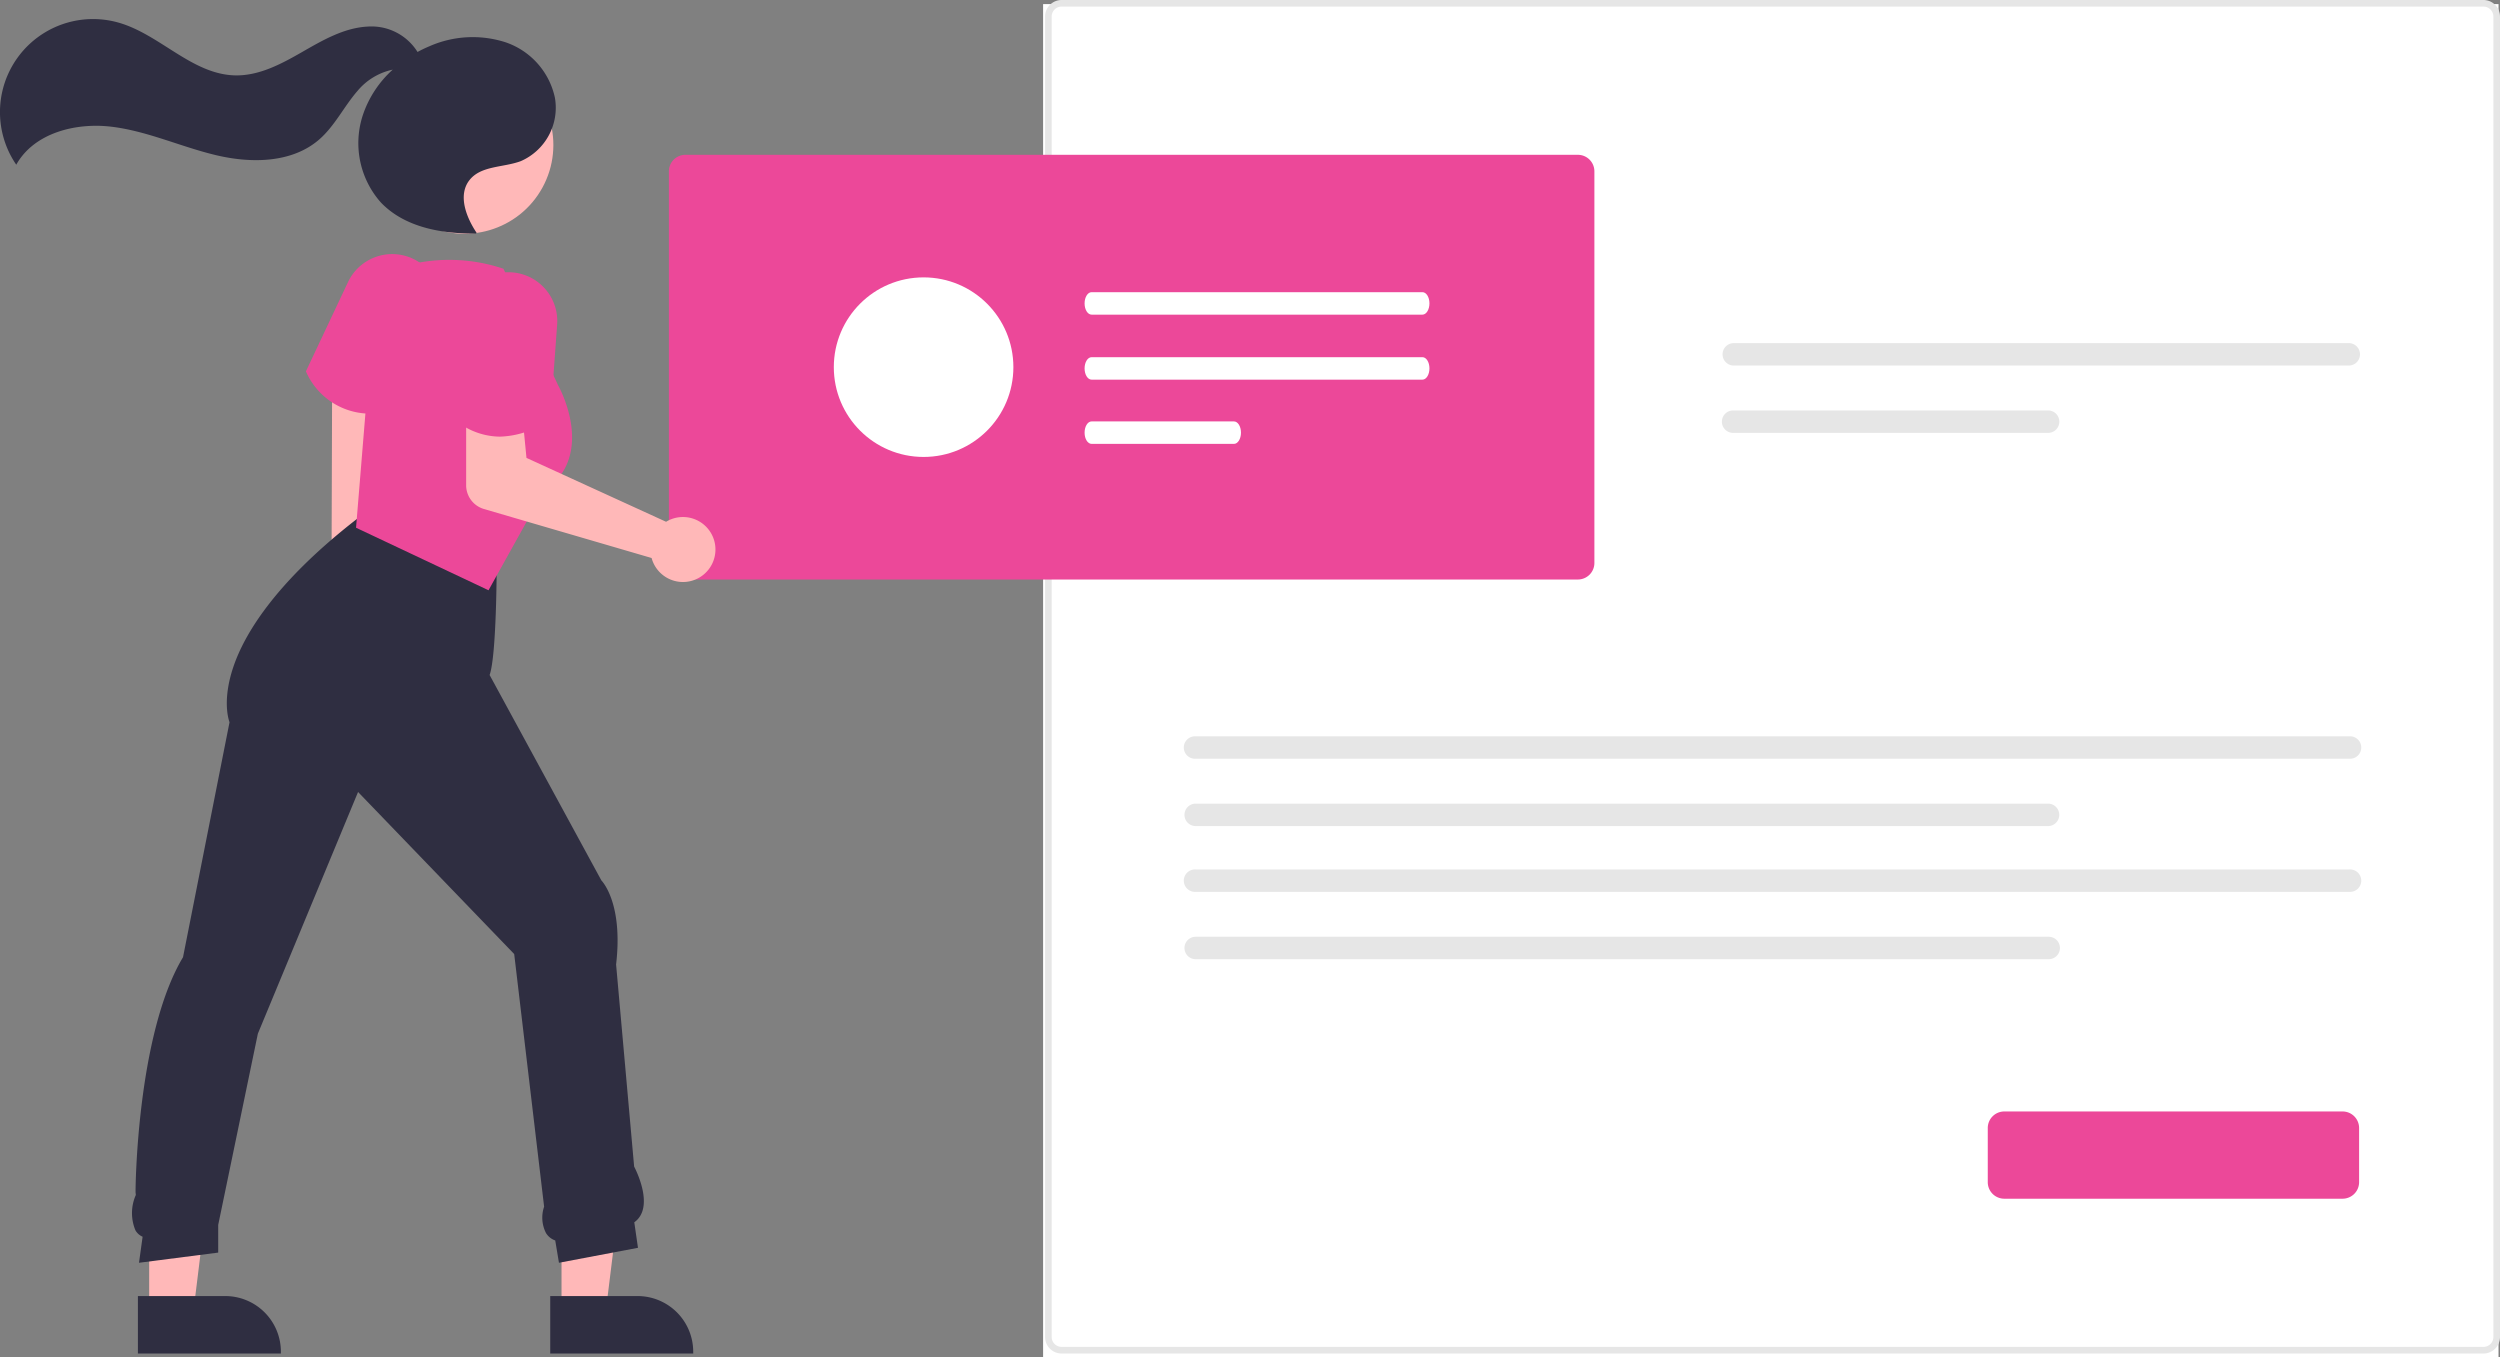<svg xmlns="http://www.w3.org/2000/svg" width="243.916" height="132.4" viewBox="0 0 243.916 132.4">
  <rect x="0" y="0" width="243.916" height="132.4" fill="#808080" stroke="none"/>
  <g id="undraw_account_re_o7id" transform="translate(-5.228)">
    <rect id="Rectangle_80" data-name="Rectangle 80" width="142" height="132" transform="translate(107 0.4)" fill="#fff"/>
    <path id="Path_141" data-name="Path 141" d="M682.8,362.9H544.073a1.614,1.614,0,0,1-1.612-1.612V232.454a1.615,1.615,0,0,1,1.612-1.612H682.8a1.615,1.615,0,0,1,1.612,1.612V361.286A1.614,1.614,0,0,1,682.8,362.9ZM544.073,231.485a.969.969,0,0,0-.967.967V361.286a.969.969,0,0,0,.967.967H682.8a.968.968,0,0,0,.967-.967V232.454a.969.969,0,0,0-.967-.967Z" transform="translate(-435.269 -230.842)" fill="#e6e6e6"/>
    <path id="Path_142" data-name="Path 142" d="M762.281,341.671a1.095,1.095,0,0,0,0,2.189h60.067a1.095,1.095,0,0,0,0-2.189Z" transform="translate(-587.926 -308.194)" fill="#e6e6e6"/>
    <path id="Path_143" data-name="Path 143" d="M762.281,363.417a1.095,1.095,0,1,0,0,2.189h30.666a1.095,1.095,0,1,0,0-2.189Z" transform="translate(-587.926 -323.371)" fill="#e6e6e6"/>
    <path id="Path_142-2" data-name="Path 142" d="M588.475,468.671a1.095,1.095,0,1,0,0,2.189H701.1a1.095,1.095,0,1,0,0-2.189Z" transform="translate(-466.62 -396.832)" fill="#e6e6e6"/>
    <path id="Path_143-2" data-name="Path 143" d="M588.475,490.417a1.095,1.095,0,0,0,0,2.189H671.7a1.095,1.095,0,0,0,0-2.189Z" transform="translate(-466.62 -412.009)" fill="#e6e6e6"/>
    <path id="Path_142-3" data-name="Path 142" d="M588.475,511.671a1.095,1.095,0,1,0,0,2.189H701.1a1.095,1.095,0,1,0,0-2.189Z" transform="translate(-466.62 -426.843)" fill="#e6e6e6"/>
    <path id="Path_143-3" data-name="Path 143" d="M588.475,533.417a1.095,1.095,0,0,0,0,2.189H671.7a1.095,1.095,0,1,0,0-2.189Z" transform="translate(-466.62 -442.02)" fill="#e6e6e6"/>
    <path id="Path_154" data-name="Path 154" d="M509.637,322.28H422.561a1.614,1.614,0,0,1-1.612-1.612V282.455a1.614,1.614,0,0,1,1.612-1.612h87.075a1.614,1.614,0,0,1,1.612,1.612v38.213A1.614,1.614,0,0,1,509.637,322.28Z" transform="translate(-350.461 -265.739)" fill="#ec4899"/>
    <path id="Path_154-2" data-name="Path 154" d="M881.567,598.355H848.561a1.614,1.614,0,0,1-1.612-1.612v-5.288a1.614,1.614,0,0,1,1.612-1.612h33.006a1.614,1.614,0,0,1,1.612,1.612v5.288A1.614,1.614,0,0,1,881.567,598.355Z" transform="translate(-647.782 -481.401)" fill="#ec4899"/>
    <path id="Path_180" data-name="Path 180" d="M310.769,368.6a3.352,3.352,0,0,1-.932-4.432,2.766,2.766,0,0,1,.3-.381l.091-28.231,4.2.783.184,27.766a3.294,3.294,0,0,1,.375,3.908A2.89,2.89,0,0,1,310.769,368.6Z" transform="translate(-272.577 -303.927)" fill="#ffb8b8"/>
    <path id="Path_181" data-name="Path 181" d="M198.682,384.745h4.326l2.058-16.687h-6.385Z" transform="translate(-138.667 -256.881)" fill="#ffb8b8"/>
    <path id="Path_182" data-name="Path 182" d="M382.626,649.466h8.52a5.43,5.43,0,0,1,5.43,5.429v.177H382.626Z" transform="translate(-323.714 -523.014)" fill="#2f2e41"/>
    <path id="Path_183" data-name="Path 183" d="M65.5,384.745h4.326l2.058-16.687H65.5Z" transform="translate(-45.718 -256.881)" fill="#ffb8b8"/>
    <path id="Path_184" data-name="Path 184" d="M249.449,649.466h8.52a5.43,5.43,0,0,1,5.43,5.429v.177H249.449Z" transform="translate(-230.766 -523.014)" fill="#2f2e41"/>
    <path id="Path_185" data-name="Path 185" d="M289.2,470.386l-.363-2.176a1.724,1.724,0,0,1-.9-.72,3.305,3.305,0,0,1-.185-2.574l-2.919-24.651L269.6,424.455l-9.776,23.58-3.87,18.66v2.7l-7.727.992.352-2.541a1.48,1.48,0,0,1-.7-.625,4.36,4.36,0,0,1,.018-3.4l.02-.066-.025-.227c-.018-.159.1-15.4,4.629-22.952l4.538-22.927c-.118-.323-.7-2.2.367-5.379,1.053-3.135,4-8.185,12.048-14.442l.028-.021.034-.007c.089-.018,8.968-1.784,13.56,4.221l.031.041v.051c0,.371-.008,9.011-.691,10.928l10.9,20.035c.212.225,2.117,2.425,1.44,8.208l1.76,19.715c.2.384,2.023,4.006.015,5.439l.36,2.489Z" transform="translate(-229.437 -347.183)" fill="#2f2e41"/>
    <path id="Path_186" data-name="Path 186" d="M310.167,328.52a6.83,6.83,0,0,1-6.429-4.056l-.033-.065,4.1-8.692a4.765,4.765,0,0,1,8.708,3.868l-3.545,8.5-.062.023A8.864,8.864,0,0,1,310.167,328.52Z" transform="translate(-268.633 -288.164)" fill="#ec4899"/>
    <path id="Path_187" data-name="Path 187" d="M332.832,347l-12.926-6.1,1.777-21.677,3.239-3.959.628-.134a16.517,16.517,0,0,1,8.678.481l.062.021,5.321,11.351c.033.057,3.87,6.831-1.434,10.4Z" transform="translate(-279.94 -289.41)" fill="#ec4899"/>
    <path id="Path_188" data-name="Path 188" d="M375.419,375.951a3.176,3.176,0,0,0-.446.228l-13.621-6.231L361,366.327l-5.535-.187,0,6.472a2.416,2.416,0,0,0,1.738,2.321l16.356,4.78a3.17,3.17,0,1,0,1.861-3.762Z" transform="translate(-304.757 -325.271)" fill="#ffb8b8"/>
    <path id="Path_189" data-name="Path 189" d="M354.733,334.873a6.892,6.892,0,0,1-4.985-2.218l-.052-.052,1.136-9.543a4.765,4.765,0,0,1,9.485.91l-.671,9.183-.051.041A8.663,8.663,0,0,1,354.733,334.873Z" transform="translate(-300.732 -292.271)" fill="#ec4899"/>
    <circle id="Ellipse_29" data-name="Ellipse 29" cx="8.667" cy="8.667" r="8.667" transform="translate(38.788 17.588) rotate(-61.337)" fill="#ffb8b8"/>
    <path id="Path_190" data-name="Path 190" d="M259.047,244.7a7.336,7.336,0,0,0-4.83-5.423,10.458,10.458,0,0,0-7.432.4,12.344,12.344,0,0,0-1.143.549,5.293,5.293,0,0,0-4.875-2.476c-2.319.123-4.414,1.351-6.429,2.507s-4.176,2.307-6.5,2.254c-4.2-.1-7.319-3.988-11.354-5.144a9.08,9.08,0,0,0-9.993,13.859c1.722-3.086,5.765-4.128,9.274-3.708s6.778,1.958,10.215,2.777,7.418.784,10.08-1.539c1.51-1.318,2.4-3.2,3.712-4.714a6.124,6.124,0,0,1,3.449-2.091,10.468,10.468,0,0,0-2.833,4.2,8.725,8.725,0,0,0,1.669,8.751c2.307,2.429,5.928,3.076,9.277,3.037l.07-.071c-1.025-1.535-1.835-3.663-.706-5.124,1.115-1.442,3.313-1.229,5.02-1.867A5.683,5.683,0,0,0,259.047,244.7Z" transform="translate(-199.677 -235.156)" fill="#2f2e41"/>
    <path id="Path_155" data-name="Path 155" d="M555.907,325.212c-.378,0-.684.492-.683,1.1s.306,1.091.683,1.092h32.281c.378,0,.684-.492.683-1.1s-.306-1.091-.683-1.092Z" transform="translate(-444.177 -296.706)" fill="#fff"/>
    <path id="Path_156" data-name="Path 156" d="M555.907,346.212c-.378,0-.684.492-.683,1.1s.306,1.091.683,1.092h32.281c.378,0,.684-.492.683-1.1s-.306-1.091-.683-1.093Z" transform="translate(-444.177 -311.363)" fill="#fff"/>
    <path id="Path_157" data-name="Path 157" d="M555.907,366.958c-.378,0-.684.492-.683,1.1s.306,1.091.683,1.092H569.8c.378,0,.684-.492.683-1.1s-.306-1.091-.683-1.092Z" transform="translate(-444.177 -325.842)" fill="#fff"/>
    <circle id="Ellipse_30" data-name="Ellipse 30" cx="8.76" cy="8.76" r="8.76" transform="translate(86.58 27.063)" fill="#fff"/>
  </g>
</svg>
